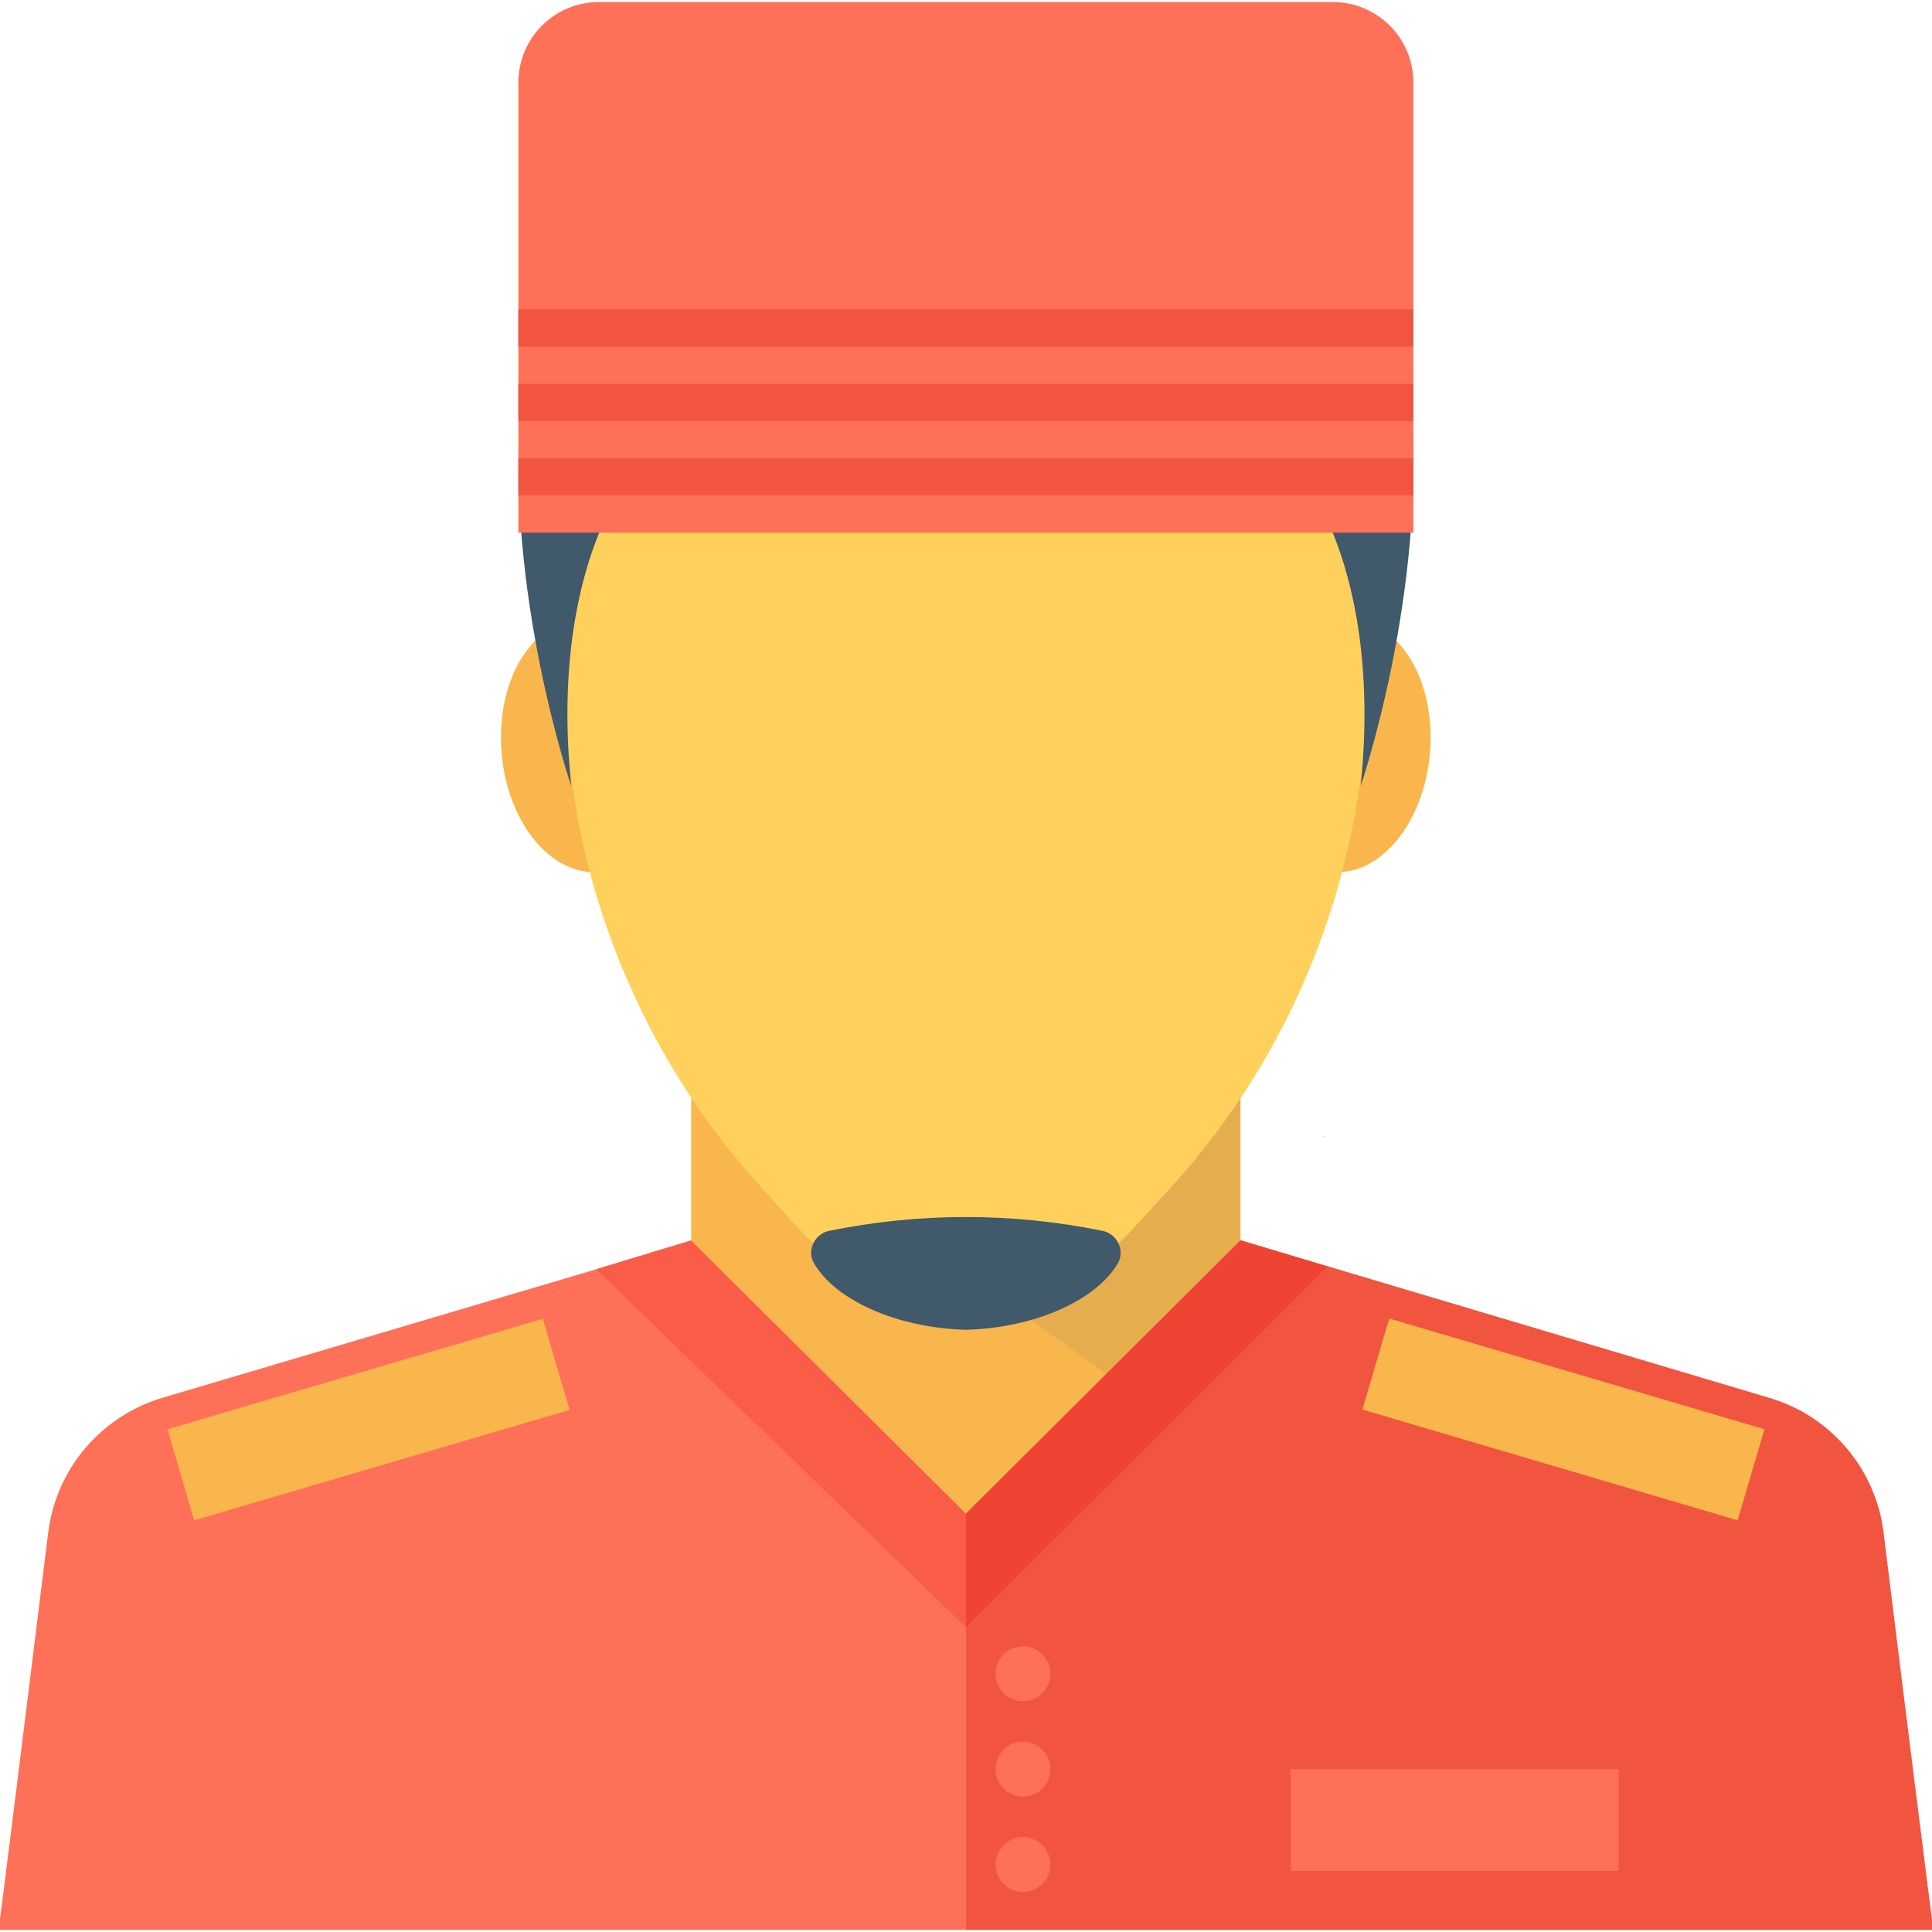 <?xml version="1.0" encoding="utf-8"?>
<!-- Generator: Adobe Illustrator 16.0.0, SVG Export Plug-In . SVG Version: 6.00 Build 0)  -->
<!DOCTYPE svg PUBLIC "-//W3C//DTD SVG 1.1//EN" "http://www.w3.org/Graphics/SVG/1.1/DTD/svg11.dtd">
<svg version="1.1" id="Layer_1" xmlns="http://www.w3.org/2000/svg" xmlns:xlink="http://www.w3.org/1999/xlink" x="0px" y="0px"
	 width="48px" height="48px" viewBox="0 0 48 48" enable-background="new 0 0 48 48" xml:space="preserve">
<g>
	<polygon fill="#F8B64C" points="30.82,27.289 30.82,30.819 27.49,34.139 24.002,37.609 23.99,37.609 17.172,30.819 17.172,27.289 	
		"/>
	<g opacity="0.1">
		<g>
			<defs>
				<rect id="SVGID_59_" x="20.322" y="27.287" width="10.5" height="9.229"/>
			</defs>
			<clipPath id="SVGID_2_">
				<use xlink:href="#SVGID_59_"  overflow="visible"/>
			</clipPath>
			<polygon clip-path="url(#SVGID_2_)" fill="#40596B" points="30.82,27.289 30.82,30.819 30.811,36.519 27.49,34.139 20.32,28.989 
				20.891,28.289 			"/>
		</g>
	</g>
	<path fill="#FF7058" d="M17.168,30.819l-2.354,0.715L4.041,34.726c-1.531,0.455-2.648,1.769-2.844,3.354
		c-0.432,3.499-1.156,9.339-1.234,9.868h24.035V37.609L17.168,30.819z"/>
	<path fill="#F1543F" d="M48.037,47.949H23.996v-10.34l6.82-6.79h0.02l13.121,3.91c1.529,0.449,2.648,1.77,2.84,3.35
		C47.227,41.579,47.957,47.419,48.037,47.949"/>
	<path fill="#F8B64C" d="M16.754,18.346c0.152,1.729-0.686,3.212-1.871,3.316c-1.186,0.103-2.27-1.213-2.42-2.941
		c-0.152-1.727,0.686-3.211,1.873-3.314C15.52,15.302,16.604,16.619,16.754,18.346"/>
	<path fill="#F8B64C" d="M35.525,18.722c-0.15,1.728-1.234,3.044-2.418,2.939c-1.186-0.104-2.025-1.588-1.873-3.314
		c0.15-1.729,1.234-3.044,2.42-2.941C34.84,15.51,35.678,16.994,35.525,18.722"/>
	<path fill="#FFD15C" d="M33.963,13.826v3.272c-0.01,0.693-0.049,1.386-0.135,2.069c-0.145,1.136-0.385,2.252-0.723,3.329
		c-0.816,2.608-2.193,5.014-4.051,7.045l-0.953,1.038c-0.865,0.953-2.098,1.492-3.387,1.492h-1.443
		c-1.279,0-2.512-0.549-3.379-1.492l-0.941-1.038c-1.32-1.435-2.398-3.07-3.195-4.813c-0.809-1.751-1.348-3.628-1.58-5.562
		c-0.086-0.684-0.133-1.376-0.133-2.069c-0.01-0.077-0.01-0.145-0.01-0.221v-2.993c0-0.943,0.135-1.867,0.385-2.733
		c1.184-4.167,5.023-7.227,9.584-7.227c4.553,0,8.391,3.06,9.576,7.227C33.828,11.999,33.963,12.902,33.963,13.826"/>
	<path fill="#ACB3BA" d="M32.881,28.234c-0.01,0.012-0.02,0.012-0.02,0.012v-0.022C32.871,28.224,32.881,28.234,32.881,28.234"/>
	<path fill="#ACB3BA" d="M32.924,28.224v0.021c0,0-0.01,0-0.02-0.01C32.904,28.235,32.914,28.224,32.924,28.224"/>
	<path fill="#40596B" d="M33.807,19.525c0.311-3.048-0.221-5.1-0.664-6.21c-0.271-0.674-0.383-1.405-0.285-2.125
		c0.412-2.984-1.158-2.582-1.158-2.582c-3.379,1.661-7.701,1.624-7.701,1.624s-4.322,0.037-7.703-1.624c0,0-1.57-0.402-1.158,2.582
		c0.1,0.72-0.014,1.451-0.283,2.125c-0.443,1.11-0.977,3.162-0.664,6.21c0,0-6.594-19.283,9.809-18.564
		C40.4,0.242,33.807,19.525,33.807,19.525"/>
	<path fill="#FF7058" d="M35.115,13.234H12.879V2.051c0-1.104,0.896-2,2-2h18.236c1.105,0,2,0.896,2,2V13.234z"/>
	<rect x="12.879" y="11.384" fill="#F1543F" width="22.236" height="0.926"/>
	<rect x="12.879" y="9.534" fill="#F1543F" width="22.236" height="0.925"/>
	<rect x="12.879" y="7.685" fill="#F1543F" width="22.236" height="0.926"/>
	<path fill="#FF7058" d="M26.098,41.583c0,0.376-0.307,0.683-0.684,0.683c-0.375,0-0.68-0.307-0.68-0.683
		c0-0.377,0.305-0.682,0.68-0.682C25.791,40.901,26.098,41.206,26.098,41.583"/>
	<path fill="#FF7058" d="M26.098,43.953c0,0.376-0.307,0.682-0.684,0.682c-0.375,0-0.68-0.306-0.68-0.682s0.305-0.683,0.68-0.683
		C25.791,43.271,26.098,43.577,26.098,43.953"/>
	<path fill="#FF7058" d="M26.098,46.322c0,0.376-0.307,0.683-0.684,0.683c-0.375,0-0.68-0.307-0.68-0.683s0.305-0.682,0.68-0.682
		C25.791,45.641,26.098,45.946,26.098,46.322"/>
	<polygon fill="#F95D48" points="17.168,30.819 14.814,31.534 23.998,40.429 23.998,37.609 	"/>
	<polygon fill="#EF4433" points="32.986,31.469 23.996,40.429 23.996,37.609 30.816,30.819 30.836,30.819 	"/>
	<rect x="32.068" y="43.953" fill="#FF7058" width="8.148" height="2.531"/>
	
		<rect x="4.313" y="34.094" transform="matrix(0.959 -0.282 0.282 0.959 -9.591 4.029)" fill="#F8B64C" width="9.724" height="2.359"/>
	
		<rect x="33.955" y="34.094" transform="matrix(-0.959 -0.283 0.283 -0.959 66.085 80.077)" fill="#F8B64C" width="9.722" height="2.359"/>
	<path fill="#40596B" d="M20.596,30.581c-0.355,0.073-0.557,0.483-0.375,0.8c0.514,0.895,2.012,1.607,3.777,1.657
		c1.764-0.05,3.264-0.763,3.777-1.657c0.18-0.316-0.021-0.727-0.377-0.8C25.154,30.122,22.84,30.122,20.596,30.581"/>
</g>
</svg>
